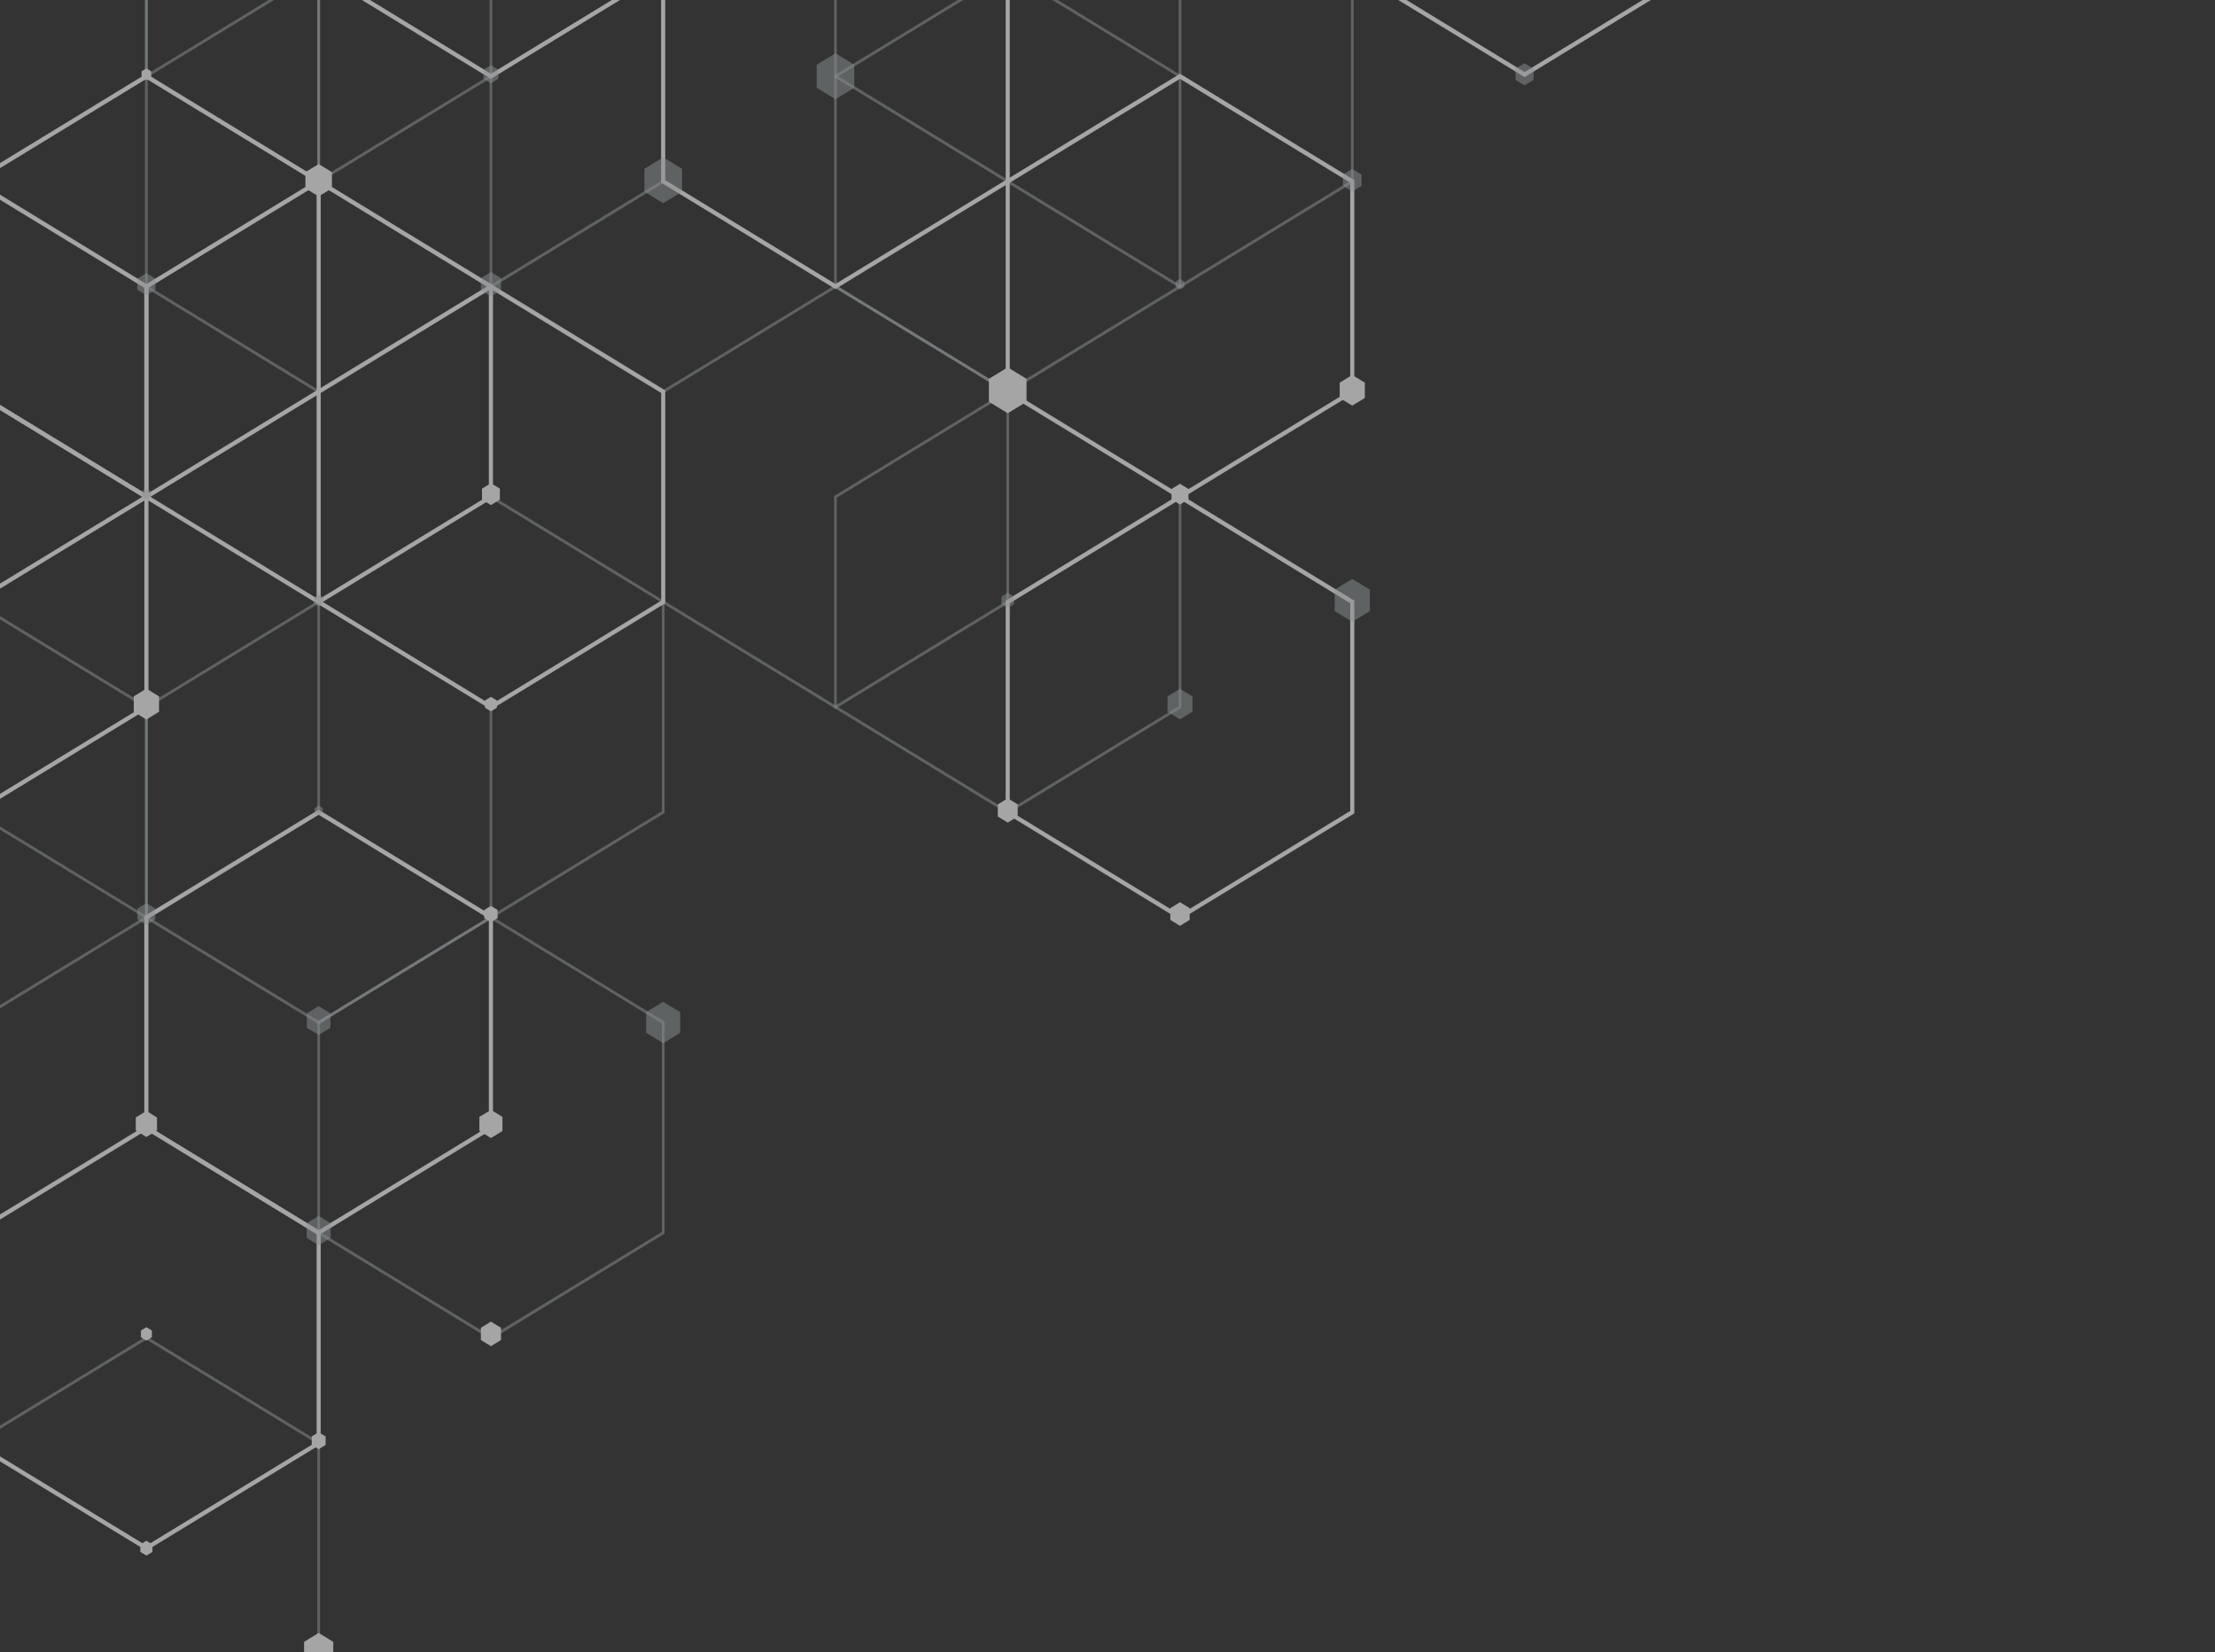 <svg width="886" height="661" viewBox="0 0 886 661" fill="none" xmlns="http://www.w3.org/2000/svg">
<rect x="0" y="0" width="886" height="661" fill="#333333" stroke="none"/>
<g style="mix-blend-mode:luminosity" opacity="0.56" clip-path="url(#clip0_44_155)">
<path opacity="0.5" d="M-10.345 -96.349L-10.068 -96.178L59.109 -53.94L59.109 30.855L58.832 31.026L-10.345 73.265L-10.622 73.094L-79.799 30.855L-79.799 -53.94L-79.522 -54.111L-10.345 -96.349ZM58.023 -53.28L-10.345 -95.005L-78.713 -53.28L-78.713 30.171L-10.345 71.897L58.023 30.171L58.023 -53.28Z" fill="#D0D9DD"/>
<path opacity="0.5" d="M-10.345 240.167L59.109 282.577L59.109 367.372L58.832 367.543L-10.345 409.781L-79.799 367.372L-79.799 282.577L-79.522 282.406L-10.345 240.167ZM58.023 283.237L-10.345 241.511L-78.713 283.237L-78.713 366.688L-10.345 408.413L58.023 366.688L58.023 283.237Z" fill="#D0D9DD"/>
<path opacity="0.5" d="M-10.345 324.303L59.109 366.713L59.109 451.507L58.832 451.678L-10.345 493.917L-79.799 451.507L-79.799 366.713L-79.522 366.542L-10.345 324.303ZM58.023 367.372L-10.345 325.647L-78.713 367.372L-78.713 450.823L-10.345 492.549L58.023 450.823L58.023 367.372Z" fill="#D0D9DD"/>
<path opacity="0.5" d="M58.555 -54.281L58.832 -54.11L128.009 -11.871L128.009 72.924L127.732 73.094L58.555 115.333L58.277 115.162L-10.9 72.924L-10.9 -11.871L-10.623 -12.042L58.555 -54.281ZM126.923 -11.212L58.555 -52.937L-9.814 -11.212L-9.814 72.239L58.555 113.965L126.923 72.239L126.923 -11.212Z" fill="#D0D9DD"/>
<g opacity="0.5">
<path d="M58.554 534.617L128.009 577.026L128.009 661.821L127.732 661.992L58.554 704.23L-10.9 661.821L-10.9 577.026L-10.623 576.855L58.554 534.617ZM126.923 577.686L58.554 535.96L-9.814 577.686L-9.814 661.137L58.554 702.862L126.923 661.137L126.923 577.686Z" fill="#D0D9DD"/>
</g>
<path opacity="0.5" d="M127.455 -96.348L127.732 -96.177L196.909 -53.939L196.909 30.856L196.632 31.027L127.455 73.266L127.177 73.095L58 30.856L58 -53.939L58.278 -54.11L127.455 -96.348ZM195.823 -53.279L127.455 -95.005L59.086 -53.279L59.086 30.172L127.455 71.898L195.823 30.172L195.823 -53.279Z" fill="#D0D9DD"/>
<path opacity="0.5" d="M127.455 -12.213L127.732 -12.042L196.909 30.196L196.909 114.991L196.632 115.162L127.455 157.4L58 114.991L58 30.196L58.278 30.025L127.455 -12.213ZM195.823 30.856L127.455 -10.87L59.086 30.856L59.086 114.307L127.455 156.032L195.823 114.307L195.823 30.856Z" fill="#D0D9DD"/>
<path opacity="0.5" d="M127.455 240.167L196.909 282.577L196.909 367.372L196.632 367.543L127.455 409.781L58 367.372L58 282.577L58.278 282.406L127.455 240.167ZM195.823 283.237L127.455 241.511L59.086 283.237L59.086 366.688L127.455 408.413L195.823 366.688L195.823 283.237Z" fill="#D0D9DD"/>
<path opacity="0.5" d="M334.177 113.965L334.455 114.136L403.632 156.375L403.632 241.17L403.355 241.341L334.177 283.579L264.723 241.17L264.723 156.375L265 156.204L334.177 113.965ZM402.546 157.034L334.177 115.309L265.809 157.034L265.809 240.485L334.177 282.211L402.546 240.486L402.546 157.034Z" fill="#D0D9DD"/>
<path opacity="0.5" d="M403.1 -96.348L403.378 -96.177L472.555 -53.939L472.555 30.856L472.277 31.027L403.1 73.266L402.823 73.095L333.646 30.856L333.646 -53.939L333.923 -54.11L403.1 -96.348ZM471.469 -53.279L403.1 -95.005L334.732 -53.279L334.732 30.172L403.1 71.898L471.469 30.172L471.469 -53.279Z" fill="#D0D9DD"/>
<path opacity="0.5" d="M403.1 156.033L472.555 198.442L472.555 283.237L472.277 283.408L403.1 325.646L333.646 283.237L333.646 198.442L333.923 198.271L403.1 156.033ZM471.469 199.102L403.1 157.376L334.732 199.102L334.732 282.553L403.1 324.278L471.469 282.553L471.469 199.102Z" fill="#D0D9DD"/>
<path opacity="0.5" d="M472 -54.281L472.277 -54.11L541.454 -11.871L541.454 72.924L541.177 73.094L472 115.333L471.722 115.162L402.545 72.924L402.545 -11.871L402.823 -12.042L472 -54.281ZM540.368 -11.212L472 -52.937L403.631 -11.212L403.631 72.239L472 113.965L540.368 72.239L540.368 -11.212Z" fill="#D0D9DD"/>
<path opacity="0.5" d="M196.377 -54.281L196.654 -54.11L265.831 -11.871L265.831 72.924L265.554 73.094L196.377 115.333L196.099 115.162L126.922 72.924L126.922 -11.871L127.2 -12.042L196.377 -54.281ZM264.745 -11.212L196.377 -52.937L128.008 -11.212L128.008 72.239L196.377 113.965L264.745 72.239L264.745 -11.212Z" fill="#D0D9DD"/>
<path opacity="0.5" d="M196.378 366.371L265.832 408.78L265.832 493.575L265.555 493.746L196.378 535.984L126.923 493.575L126.923 408.78L127.201 408.609L196.378 366.371ZM264.746 409.44L196.378 367.714L128.009 409.44L128.009 492.891L196.378 534.616L264.746 492.891L264.746 409.44Z" fill="#D0D9DD"/>
<path opacity="0.5" d="M196.377 198.1L265.831 240.51L265.831 325.304L265.554 325.475L196.377 367.714L126.922 325.304L126.922 240.51L127.199 240.339L196.377 198.1ZM264.745 241.169L196.377 199.444L128.008 241.169L128.008 324.62L196.377 366.346L264.745 324.62L264.745 241.169Z" fill="#D0D9DD"/>
<path opacity="0.5" d="M403.1 -12.213L403.377 -12.042L472.555 30.196L472.555 114.991L472.277 115.162L403.1 157.4L333.646 114.991L333.646 30.196L333.923 30.025L403.1 -12.213ZM471.469 30.856L403.1 -10.87L334.732 30.856L334.732 114.307L403.1 156.032L471.469 114.307L471.469 30.856Z" fill="#D0D9DD"/>
<path d="M609.823 -139.418L610.239 -139.174L679.555 -96.862L679.555 -11.725L679.139 -11.481L609.823 30.831L609.407 30.587L540.091 -11.725L540.091 -96.862L540.507 -97.106L609.823 -139.418ZM677.914 -95.836L609.823 -137.39L541.732 -95.836L541.732 -12.727L609.823 28.828L677.914 -12.727L677.914 -95.836Z" fill="white"/>
<path d="M196.378 113.647L196.794 113.892L266.109 156.204L266.109 241.34L265.693 241.585L196.378 283.896L126.646 241.34L126.646 156.204L127.062 155.959L196.378 113.647ZM264.469 157.23L196.378 115.675L128.286 157.23L128.286 240.339L196.378 281.893L264.469 240.339L264.469 157.23Z" fill="white"/>
<path d="M196.378 -138.733L196.794 -138.489L266.109 -96.177L266.109 -11.04L265.694 -10.796L196.378 31.516L195.962 31.271L126.646 -11.04L126.646 -96.177L127.062 -96.422L196.378 -138.733ZM264.469 -95.151L196.378 -136.706L128.287 -95.151L128.287 -12.042L196.378 29.512L264.469 -12.042L264.469 -95.151Z" fill="white"/>
<path d="M334.177 -54.623L334.593 -54.379L403.909 -12.067L403.909 73.07L403.493 73.314L334.177 115.626L333.762 115.382L264.446 73.07L264.446 -12.067L264.862 -12.311L334.177 -54.623ZM402.269 -11.041L334.177 -52.595L266.086 -11.041L266.086 72.068L334.177 113.623L402.269 72.068L402.269 -11.041Z" fill="white"/>
<path d="M-10.345 71.58L-9.929 71.824L59.387 114.136L59.387 199.273L58.971 199.517L-10.345 241.829L-80.077 199.273L-80.077 114.136L-79.661 113.892L-10.345 71.58ZM57.746 115.162L-10.345 73.608L-78.436 115.162L-78.436 198.271L-10.345 239.826L57.746 198.271L57.746 115.162Z" fill="white"/>
<path d="M-10.345 155.69L59.387 198.247L59.387 283.383L58.971 283.628L-10.345 325.939L-80.077 283.383L-80.077 198.247L-79.661 198.002L-10.345 155.69ZM57.746 199.273L-10.345 157.718L-78.436 199.273L-78.436 282.382L-10.345 323.936L57.746 282.382L57.746 199.273Z" fill="white"/>
<path d="M58.554 29.513L58.97 29.757L128.286 72.069L128.286 157.206L127.87 157.45L58.554 199.762L-11.177 157.206L-11.177 72.069L-10.761 71.825L58.554 29.513ZM126.646 73.095L58.554 31.54L-9.537 73.095L-9.537 156.204L58.554 197.758L126.646 156.204L126.646 73.095Z" fill="white"/>
<path d="M58.554 450.163L128.286 492.719L128.286 577.856L127.87 578.1L58.554 620.412L-11.177 577.856L-11.177 492.719L-10.761 492.475L58.554 450.163ZM126.646 493.745L58.554 452.191L-9.537 493.745L-9.537 576.854L58.554 618.409L126.646 576.854L126.646 493.745Z" fill="white"/>
<path d="M127.455 71.58L127.871 71.824L197.187 114.136L197.187 199.273L196.771 199.517L127.455 241.829L57.723 199.273L57.723 114.136L58.139 113.892L127.455 71.58ZM195.546 115.162L127.455 73.608L59.364 115.162L59.364 198.271L127.455 239.826L195.546 198.271L195.546 115.162Z" fill="white"/>
<path d="M127.455 323.961L197.187 366.517L197.187 451.654L196.771 451.898L127.455 494.21L57.723 451.654L57.723 366.517L58.139 366.273L127.455 323.961ZM195.546 367.543L127.455 325.989L59.364 367.543L59.364 450.652L127.455 492.207L195.546 450.652L195.546 367.543Z" fill="white"/>
<path d="M472 29.512L472.416 29.756L541.731 72.068L541.731 157.205L541.316 157.449L472 199.761L402.268 157.205L402.268 72.068L402.684 71.823L472 29.512ZM540.091 73.094L472 31.539L403.909 73.094L403.909 156.203L472 197.758L540.091 156.203L540.091 73.094Z" fill="white"/>
<path d="M472 197.758L541.731 240.314L541.731 325.451L541.316 325.695L472 368.007L402.268 325.451L402.268 240.314L402.684 240.07L472 197.758ZM540.091 241.34L472 199.785L403.909 241.34L403.909 324.449L472 366.004L540.091 324.449L540.091 241.34Z" fill="white"/>
<path opacity="0.5" d="M129.396 239.044L129.396 241.389L127.455 242.562L125.537 241.389L125.537 239.044L127.455 237.847L129.396 239.044Z" fill="#D0D9DD"/>
<path opacity="0.5" d="M129.048 323.276L129.048 325.231L127.454 326.208L125.859 325.231L125.859 323.276L127.454 322.299L129.048 323.276Z" fill="#D0D9DD"/>
<path opacity="0.5" d="M132.168 405.433L132.168 411.198L127.455 414.081L122.741 411.198L122.741 405.433L127.455 402.55L132.168 405.433Z" fill="#D0D9DD"/>
<path opacity="0.5" d="M132.26 489.421L132.26 495.284L127.454 498.216L122.671 495.284L122.671 489.421L127.454 486.49L132.26 489.421Z" fill="#D0D9DD"/>
<path opacity="0.5" d="M62.182 111.497L62.182 115.919L58.554 118.142L54.927 115.919L54.927 111.497L58.554 109.274L62.182 111.497Z" fill="#D0D9DD"/>
<path opacity="0.5" d="M60.402 196.585L60.402 198.832L58.554 199.956L56.706 198.832L56.706 196.585L58.554 195.461L60.402 196.585Z" fill="#D0D9DD"/>
<path opacity="0.5" d="M62.112 363.512L62.112 367.86L58.554 370.034L54.996 367.86L54.996 363.512L58.554 361.362L62.112 363.512Z" fill="#D0D9DD"/>
<path opacity="0.5" d="M341.709 25.921L341.709 35.106L334.177 39.699L326.667 35.106L326.667 25.921L334.177 21.328L341.709 25.921Z" fill="#D0D9DD"/>
<path opacity="0.5" d="M272.81 67.525L272.81 76.71L265.277 81.303L257.768 76.71L257.768 67.525L265.277 62.932L272.81 67.525Z" fill="#D0D9DD"/>
<path opacity="0.5" d="M405.572 238.702L405.572 241.731L403.1 243.246L400.605 241.731L400.605 238.702L403.1 237.163L405.572 238.702Z" fill="#D0D9DD"/>
<path opacity="0.5" d="M199.335 27.9L199.335 31.515L196.377 33.323L193.397 31.515L193.397 27.9L196.377 26.092L199.335 27.9Z" fill="#D0D9DD"/>
<path opacity="0.5" d="M200.374 111.278L200.374 116.139L196.377 118.582L192.38 116.139L192.38 111.278L196.377 108.835L200.374 111.278Z" fill="#D0D9DD"/>
<path opacity="0.5" d="M544.62 69.845L544.62 74.365L540.9 76.637L537.203 74.365L537.203 69.845L540.9 67.598L544.62 69.845Z" fill="#D0D9DD"/>
<path opacity="0.5" d="M547.947 235.917L547.947 244.491L540.9 248.791L533.876 244.491L533.876 235.917L540.9 231.642L547.947 235.917Z" fill="#D0D9DD"/>
<path opacity="0.5" d="M473.732 112.645L473.732 114.771L472 115.821L470.267 114.771L470.267 112.645L472 111.595L473.732 112.645Z" fill="#D0D9DD"/>
<path opacity="0.5" d="M476.99 278.644L476.99 284.751L472 287.805L467.009 284.751L467.009 278.644L472 275.59L476.99 278.644Z" fill="#D0D9DD"/>
<path opacity="0.5" d="M613.45 27.509L613.45 31.93L609.823 34.153L606.195 31.93L606.195 27.509L609.823 25.285L613.45 27.509Z" fill="#D0D9DD"/>
<path opacity="0.5" d="M272.07 404.944L272.07 413.226L265.277 417.379L258.484 413.226L258.484 404.944L265.277 400.815L272.07 404.944Z" fill="#D0D9DD"/>
<path d="M410.609 151.562L410.609 160.747L403.1 165.34L395.568 160.747L395.568 151.562L403.1 146.969L410.609 151.562Z" fill="white"/>
<path d="M407.074 321.835L407.074 326.696L403.1 329.115L399.126 326.696L399.126 321.835L403.1 319.392L407.074 321.835Z" fill="white"/>
<path d="M132.768 68.868L132.768 75.342L127.454 78.591L122.163 75.342L122.163 68.868L127.454 65.643L132.768 68.868Z" fill="white"/>
<path d="M130.25 574.705L130.25 578.1L127.454 579.81L124.682 578.1L124.682 574.705L127.454 573.019L130.25 574.705Z" fill="white"/>
<path d="M133.3 656.885L133.3 664.018L127.454 667.585L121.632 664.018L121.632 656.885L127.454 653.343L133.3 656.885Z" fill="white"/>
<path d="M60.472 28.535L60.472 30.904L58.554 32.077L56.636 30.904L56.636 28.535L58.554 27.362L60.472 28.535Z" fill="white"/>
<path d="M63.614 278.619L63.614 284.775L58.554 287.878L53.494 284.775L53.494 278.619L58.554 275.517L63.614 278.619Z" fill="white"/>
<path d="M62.806 447.085L62.806 452.288L58.554 454.902L54.303 452.288L54.303 447.085L58.554 444.495L62.806 447.085Z" fill="white"/>
<path d="M60.749 532.344L60.749 535.031L58.554 536.375L56.359 535.031L56.359 532.344L58.554 531.001L60.749 532.344Z" fill="white"/>
<path d="M60.98 617.944L60.98 620.9L58.554 622.366L56.128 620.9L56.128 617.944L58.554 616.454L60.98 617.944Z" fill="white"/>
<path d="M199.958 195.51L199.958 199.883L196.377 202.082L192.795 199.883L192.795 195.51L196.377 193.336L199.958 195.51Z" fill="white"/>
<path d="M198.757 280.256L198.757 283.163L196.377 284.604L193.997 283.163L193.997 280.256L196.377 278.79L198.757 280.256Z" fill="white"/>
<path d="M199.034 364.074L199.034 367.323L196.377 368.96L193.697 367.323L193.697 364.074L196.377 362.437L199.034 364.074Z" fill="white"/>
<path d="M200.975 446.865L200.975 452.508L196.377 455.317L191.756 452.508L191.756 446.865L196.377 444.055L200.975 446.865Z" fill="white"/>
<path d="M200.397 531.245L200.397 536.131L196.377 538.598L192.357 536.131L192.357 531.245L196.377 528.777L200.397 531.245Z" fill="white"/>
<path d="M545.937 153.101L545.937 159.232L540.9 162.286L535.886 159.232L535.886 153.101L540.9 150.023L545.937 153.101Z" fill="white"/>
<path d="M475.396 195.633L475.396 199.786L472 201.862L468.604 199.786L468.604 195.633L472 193.556L475.396 195.633Z" fill="white"/>
<path d="M475.858 363.34L475.858 368.055L472 370.425L468.141 368.055L468.141 363.34L472 360.971L475.858 363.34Z" fill="white"/>
</g>
<defs>
<clipPath id="clip0_44_155">
<rect width="886" height="661" fill="white" transform="translate(886 661) rotate(-180)"/>
</clipPath>
</defs>
</svg>
